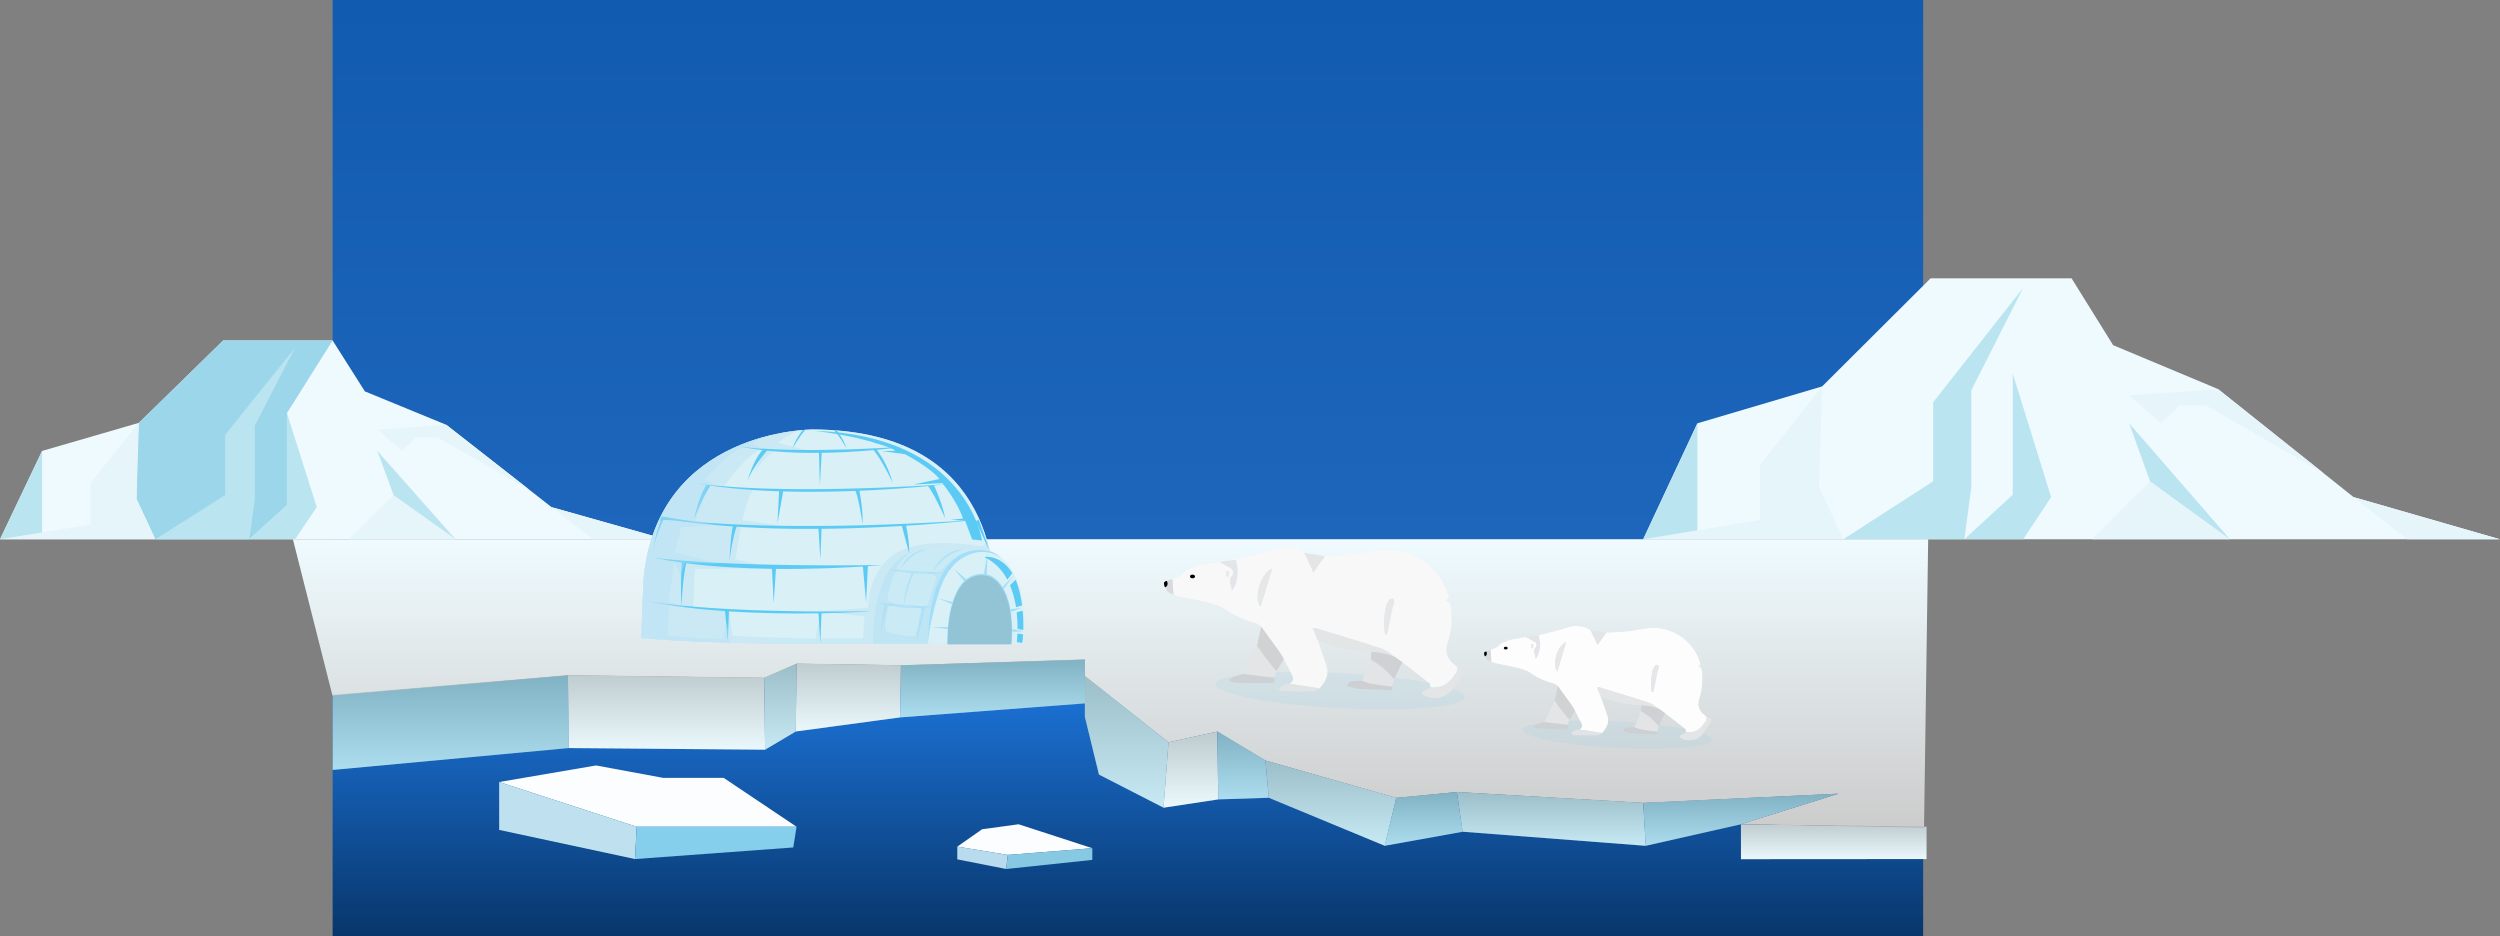 <svg xmlns="http://www.w3.org/2000/svg" xmlns:xlink="http://www.w3.org/1999/xlink" width="3017.843" height="1130" viewBox="0 0 3017.843 1130">
  <rect x="0" y="0" width="3017.843" height="1130" fill="#808080" stroke="none"/>
  <defs>
    <linearGradient id="linear-gradient" x1="0.5" x2="0.5" y2="1" gradientUnits="objectBoundingBox">
      <stop offset="0" stop-color="#115bb1"/>
      <stop offset="1" stop-color="#1d66bb"/>
    </linearGradient>
    <linearGradient id="linear-gradient-2" x1="0.5" x2="0.5" y2="1" gradientUnits="objectBoundingBox">
      <stop offset="0" stop-color="#08366b"/>
      <stop offset="1" stop-color="#1c73d8"/>
    </linearGradient>
    <linearGradient id="linear-gradient-3" x1="0.5" y1="0.054" x2="0.5" y2="0.97" gradientUnits="objectBoundingBox">
      <stop offset="0" stop-color="#e6f5fa"/>
      <stop offset="1" stop-color="#e6f5fa"/>
    </linearGradient>
    <linearGradient id="linear-gradient-4" x1="0.5" x2="0.5" y2="1" gradientUnits="objectBoundingBox">
      <stop offset="0" stop-color="#effbff"/>
      <stop offset="1" stop-color="#ccc"/>
    </linearGradient>
    <linearGradient id="linear-gradient-5" x1="0.5" x2="0.5" y2="1" gradientUnits="objectBoundingBox">
      <stop offset="0"/>
      <stop offset="1" stop-color="#fff"/>
    </linearGradient>
    <linearGradient id="linear-gradient-11" y1="0.054" y2="0.97" xlink:href="#linear-gradient-5"/>
  </defs>
  <g id="Envirnment" transform="translate(401.57 50)">
    <rect id="Sky" width="1920" height="651" transform="translate(-0.047 -50)" fill="url(#linear-gradient)"/>
    <rect id="Sea" width="1920" height="300" transform="translate(1919.953 1080) rotate(180)" fill="url(#linear-gradient-2)"/>
    <g id="Float_1" data-name="Float 1">
      <path id="Path_15" data-name="Path 15" d="M201,894l116.923-20L399,889h73l88,59H366.978Z" fill="#fbfdff"/>
      <path id="Path_16" data-name="Path 16" d="M201,894v57.813L365,987l1.978-39Z" fill="#bfe1ef"/>
      <path id="Path_17" data-name="Path 17" d="M365,987l191-14,4-25H366.978Z" fill="#85ceec"/>
    </g>
    <g id="Float_2" data-name="Float 2" transform="translate(-22 -42)">
      <path id="Path_18" data-name="Path 18" d="M776,1014l30-21,44-6,89,28.9L837,1024Z" fill="#fbfdff"/>
      <path id="Path_19" data-name="Path 19" d="M776,1014v15.352L835,1041l2-17Z" fill="#b8dbed"/>
      <path id="Path_20" data-name="Path 20" d="M835,1041l104-11v-14.1L837,1024Z" fill="#87c9e2"/>
    </g>
    <g id="Mountain_Left" data-name="Mountain Left" transform="translate(-98.523)">
      <g id="Group_1" data-name="Group 1">
        <path id="Path_21" data-name="Path 21" d="M-303.047,601H500L362.771,562.212,235.706,462.818l-98.28-40.353L98.477,361H-33.67l-101.652,99.394-116.9,33.939Z" fill="#eefafd"/>
        <path id="Path_22" data-name="Path 22" d="M172.026,547.667,117.965,601H246.9Z" fill="#e6f5fa"/>
        <path id="Path_23" data-name="Path 23" d="M235.706,462.818l-83.23,5.842,29.957,25.673,17.255-16.538h24.9L335.31,540.731Z" fill="#e6f5fa"/>
        <path id="Path_24" data-name="Path 24" d="M98.477,361,43.361,448.636V560.029L-2.051,601H-115.578l-22.706-48.707V491.955l2.963-31.561L-33.67,361Z" fill="#9bd6ea"/>
        <path id="Path_25" data-name="Path 25" d="M53.091,369.732,4.437,464.107V553.84L-2.051,601H-115.578l84.335-53.348V474.937Z" fill="#bbe4f1"/>
        <path id="Path_26" data-name="Path 26" d="M-135.321,460.394l-58.1,72.16v50.682L-303.047,601h187.469l-22.706-48.707Z" fill="#e6f5fa"/>
        <path id="Path_27" data-name="Path 27" d="M-252.221,494.333v98.43L-303.047,601Z" fill="#bbe4f1"/>
        <path id="Path_28" data-name="Path 28" d="M43.361,448.636,79.309,562.212,53.091,601H-2.051l45.411-40.971Z" fill="#bbe4f1"/>
        <path id="Path_29" data-name="Path 29" d="M362.771,562.212,413.137,601H500Z" fill="#e6f5fa"/>
      </g>
      <path id="Path_30" data-name="Path 30" d="M152.476,494.333l19.55,53.334L246.9,601Z" fill="#bbe4f1"/>
    </g>
    <g id="Mountain_Right" data-name="Mountain Right">
      <g id="Group_3" data-name="Group 3" transform="translate(1581.953 286)">
        <path id="Path_31" data-name="Path 31" d="M1581.953,601H2616.272l-176.75-50.909L2275.864,419.636,2149.28,366.674,2099.113,286h-170.2L1797.983,416.455,1647.417,461Z" transform="translate(-1581.953 -286)" fill="#eefafe"/>
        <path id="Path_32" data-name="Path 32" d="M2072.6,531l-69.63,70h166.068Z" transform="translate(-1460.704 -286)" fill="#e6f5fa"/>
        <path id="Path_33" data-name="Path 33" d="M2144.676,419.636l-107.2,7.668L2076.06,461l22.225-21.707h32.065l142.615,82.6Z" transform="translate(-1450.766 -286)" fill="#e6f5fa"/>
        <path id="Path_35" data-name="Path 35" d="M1986.667,297.461,1924,421.328V539.1l-8.356,61.9H1769.422l108.623-70.02V435.542Z" transform="translate(-1527.964 -286)" fill="#bbe4f1"/>
        <path id="Path_36" data-name="Path 36" d="M1797.983,416.455l-74.839,94.709v66.52L1581.953,601h241.458l-29.245-63.928Z" transform="translate(-1581.953 -286)" fill="#e6f5fa"/>
        <path id="Path_37" data-name="Path 37" d="M1647.417,461V590.19L1581.953,601Z" transform="translate(-1581.953 -286)" fill="#bbe4f1"/>
        <path id="Path_38" data-name="Path 38" d="M1941.439,401.022l46.3,149.069L1953.972,601h-71.022l58.49-53.774Z" transform="translate(-1495.268 -286)" fill="#bbe4f1"/>
        <path id="Path_39" data-name="Path 39" d="M2247.771,550.091,2312.642,601h111.879Z" transform="translate(-1390.202 -286)" fill="#e6f5fa"/>
      </g>
      <path id="Path_40" data-name="Path 40" d="M2037.476,461l25.18,70,96.438,70Z" transform="translate(131.188)" fill="#bbe4f1"/>
    </g>
    <g id="Floor">
      <path id="Path_2" data-name="Path 2" d="M0,879.418,285,853l-1-88L0,788.824Z" fill="#9bd6ea"/>
      <path id="Path_3" data-name="Path 3" d="M285,853l237,2-1-87-237-3Z" fill="#e6f5fa"/>
      <path id="Path_5" data-name="Path 5" d="M560,751l-1,82,126-17,1-63Z" fill="#e6f5fa"/>
      <path id="Path_4" data-name="Path 4" d="M522,855l37.078-21.969.984-82.016L521,768Z" fill="#bbe4f1"/>
      <path id="Path_6" data-name="Path 6" d="M684.953,816,909,799l-1-33.121V746l-222.047,7Z" fill="#9bd6ea"/>
      <path id="Path_7" data-name="Path 7" d="M908,765.879v49.415L925,885l78,40,6-79Z" fill="#bbe4f1"/>
      <path id="Path_8" data-name="Path 8" d="M1002.969,925.016,1069,915l-1-82-59.031,13.016Z" fill="url(#linear-gradient-3)"/>
      <path id="Path_9" data-name="Path 9" d="M1068,833l1,82,61-2-4-45Z" fill="#9bd6ea"/>
      <path id="Path_10" data-name="Path 10" d="M1126,868l4,45,140,58,14-58Z" fill="#bbe4f1"/>
      <path id="Path_11" data-name="Path 11" d="M1269.906,970.984l94.172-16.953-7-48L1283.919,913Z" fill="#9bd6ea"/>
      <path id="Path_12" data-name="Path 12" d="M1357,906l7,48,221.065,17.017-3.018-52.033Z" fill="#bbe4f1"/>
      <path id="Path_13" data-name="Path 13" d="M1585,971l115-26,118-37-236,11Z" fill="#9bd6ea"/>
      <path id="Path_14" data-name="Path 14" d="M1700,945v42.154L1924,987V948Z" fill="#e6f5fa"/>
      <path id="Path_1" data-name="Path 1" d="M-.239,789.638l284.066-24.39,237.263,3.038,38.986-17.11L685.9,753.1,908,746.241v19.911l101.064,80.019,58.858-13.061,58.063,34.991,158.02,45.064L1357,906.109l225.018,13.163,235.739-11.209-118.04,36.954L1921,949l5-348H-48Z" fill="url(#linear-gradient-4)"/>
      <path id="Path_250" data-name="Path 250" d="M1700,945v42.154L1924,987V948Z" opacity="0.17" fill="url(#linear-gradient-5)" style="mix-blend-mode: multiply;isolation: isolate"/>
      <path id="Path_251" data-name="Path 251" d="M1585,971l115-26,118-37-236,11Z" opacity="0.17" fill="url(#linear-gradient-5)" style="mix-blend-mode: multiply;isolation: isolate"/>
      <path id="Path_252" data-name="Path 252" d="M1357,906l7,48,221.065,17.017-3.018-52.033Z" opacity="0.17" fill="url(#linear-gradient-5)" style="mix-blend-mode: multiply;isolation: isolate"/>
      <path id="Path_253" data-name="Path 253" d="M1269.906,970.984l94.172-16.953-7-48L1283.919,913Z" opacity="0.17" fill="url(#linear-gradient-5)" style="mix-blend-mode: multiply;isolation: isolate"/>
      <path id="Path_254" data-name="Path 254" d="M1126,868l4,45,140,58,14-58Z" opacity="0.17" fill="url(#linear-gradient-5)" style="mix-blend-mode: multiply;isolation: isolate"/>
      <path id="Path_255" data-name="Path 255" d="M1068,833l1,82,61-2-4-45Z" opacity="0.17" fill="url(#linear-gradient-5)" style="mix-blend-mode: multiply;isolation: isolate"/>
      <path id="Path_256" data-name="Path 256" d="M1002.969,925.016,1069,915l-1-82-59.031,13.016Z" opacity="0.17" fill="url(#linear-gradient-11)" style="mix-blend-mode: multiply;isolation: isolate"/>
      <path id="Path_257" data-name="Path 257" d="M908,765.879v49.415L925,885l78,40,6-79Z" opacity="0.17" fill="url(#linear-gradient-5)" style="mix-blend-mode: multiply;isolation: isolate"/>
      <path id="Path_258" data-name="Path 258" d="M684.953,816,909,799l-1-33.121V746l-222.047,7Z" opacity="0.17" fill="url(#linear-gradient-5)" style="mix-blend-mode: multiply;isolation: isolate"/>
      <path id="Path_259" data-name="Path 259" d="M560,751l-1,82,126-17,1-63Z" opacity="0.17" fill="url(#linear-gradient-5)" style="mix-blend-mode: multiply;isolation: isolate"/>
      <path id="Path_260" data-name="Path 260" d="M522,855l37.078-21.969.984-82.016L521,768Z" opacity="0.17" fill="url(#linear-gradient-5)" style="mix-blend-mode: multiply;isolation: isolate"/>
      <path id="Path_261" data-name="Path 261" d="M285,853l237,2-1-87-237-3Z" opacity="0.17" fill="url(#linear-gradient-5)" style="mix-blend-mode: multiply;isolation: isolate"/>
      <path id="Path_262" data-name="Path 262" d="M0,879.418,285,853l-1-88L0,788.824Z" opacity="0.17" fill="url(#linear-gradient-5)" style="mix-blend-mode: multiply;isolation: isolate"/>
    </g>
    <g id="Polar_Bear" data-name="Polar Bear" transform="matrix(0.999, 0.035, -0.035, 0.999, 519.564, 601.082)">
      <path id="Path_210" data-name="Path 210" d="M879.651,786.131c0,11.735-67.483,21.25-150.725,21.25S578.2,797.865,578.2,786.131s67.483-21.25,150.729-21.25S879.651,774.394,879.651,786.131Z" transform="matrix(1, 0.017, -0.017, 1, -12.705, -640.362)" fill="#9bd6ea" opacity="0.2" style="mix-blend-mode: multiply;isolation: isolate"/>
      <path id="Path_191" data-name="Path 191" d="M719.723-7.886l2.124-.411.428-.07.432-.114c7.16-1.394,14.291-2.961,21.484-4.154,34.2-5.673,69.127,13.378,82.933,45.131.726,1.669,1.475,3.328,2.213,4.991q.387,1.89.775,3.78-1.523,1.724-3.047,3.445l4.582,2.635q.813,2.873,1.625,5.744c1.719,14.15,1.564,28.237-2.481,41.995-3.123,10.624-1,19.309,7.958,26.108,1.715,1.3,3.3,2.777,4.947,4.172-.457,2.08-.42,4.452-1.45,6.194-6.835,11.563-15.467,20.432-30.5,18.779-.523-1.658-.52-4.021-1.651-4.865-11.024-8.235-22.238-16.215-33.4-24.268l-8.9-5.95c-5.629-3.292-10.881-7.88-16.955-9.651-26.3-7.668-52.846-14.52-79.313-21.628-.877-.235-1.872-.03-4.349-.03L673.616,98.3c3.926,10.143,8.039,20.218,11.725,30.448,3.907,10.84-.9,19.552-7.524,27.655l-36-4.349c4.431-3.185,4.7-6.95,1.973-11.492-3.551-5.9-6.823-11.972-10.216-17.969-1.9-2.935-3.611-6.011-5.728-8.778-7.577-9.9-15.292-19.7-22.954-29.537-1.98-1.317-3.8-3.319-5.966-3.839-13.633-3.262-26.542-7.746-38.417-15.7-5.827-3.9-13.374-5.688-20.406-7.246-11.48-2.543-23.182-4.076-34.774-6.13-2.589-.459-5.107-1.314-7.657-1.987q-.969-9.424-1.937-18.849l3.107-1.557,3.871-1.6c4.345-1.994,6.957-5.285,10.2-8.253.379-.19.522-.246.857-.385l.94-.367,5.007-2.236,3.99-1.788,3-1.068,24.9-5.432c4.3,2.264,8.505,4.724,12.917,6.733,3.563,1.622,5.871,5.734,3.207,8.926-5.484,6.571.107,12.4-.035,18.678a11.8,11.8,0,0,0,2.992-4.447,45.674,45.674,0,0,0,.637-33.012C586.51.051,601.95-3.933,616.8-9.484c13.113-4.9,24.989-3.233,36.9,2.787l11.974,23.391L678.775-3.363l25.93-2.3ZM615.68,13.923c-13.595,4.34-22.063,36.948-12.393,46.6C607.377,45.146,611.556,29.432,615.68,13.923Zm139.007,74.4,2.272.048c.25-1.188.543-2.369.743-3.565,1.588-9.465,3.107-18.943,4.769-28.395.43-2.446,1.581-4.785,1.848-7.234.152-1.4-.446-3.765-1.367-4.162a4.632,4.632,0,0,0-4.288,1.23c-1.731,2.345-3.524,5.065-3.977,7.847a131.152,131.152,0,0,0-1.83,19.807C752.813,78.705,754.032,83.518,754.687,88.327Zm-194.4-63.284,2.78.311q.4-3.286.79-6.572l-3.028-.309Z" fill="#f8f8f8"/>
      <path id="Path_192" data-name="Path 192" d="M673.616,98.3l-6.438-14.356c2.477,0,3.472-.205,4.349.03,26.467,7.108,53.009,13.96,79.313,21.628,6.074,1.771,11.326,6.359,16.955,9.651-9.313-3.382-18.852-5.452-28.829-5.007-21.954-.389-43.5-2.986-63.873-11.87A4.3,4.3,0,0,0,673.616,98.3Z" fill="#e4e5e7"/>
      <path id="Path_193" data-name="Path 193" d="M625.06,137.447q-1.191,3.943-2.381,7.886l-37.125-3.056L600.627,107.3c2.728,3.7,5.3,7.524,8.216,11.07C614.142,124.816,619.643,131.1,625.06,137.447Z" fill="#e4e5e7"/>
      <path id="Path_194" data-name="Path 194" d="M625.06,137.447c-5.417-6.35-10.918-12.631-16.217-19.078-2.914-3.546-5.488-7.371-8.216-11.07q2.131-11.51,4.262-23.018c7.662,9.837,15.377,19.635,22.954,29.537,2.117,2.767,3.83,5.843,5.728,8.778Z" fill="#d1d2d4"/>
      <path id="Path_195" data-name="Path 195" d="M767.581,142.318l-2.028,8.988c-8.39-.833-16.813-1.427-25.155-2.6-3.988-.561-7.821-2.221-11.725-3.383q2.6-5.946,5.2-11.893,2.331-7.1,4.663-14.2c5.44,3.494,11.18,6.607,16.231,10.594C759.422,133.5,763.338,138.117,767.581,142.318Z" fill="#e3e4e6"/>
      <path id="Path_196" data-name="Path 196" d="M767.581,142.318c-4.243-4.2-8.159-8.815-12.817-12.491-5.051-3.987-10.791-7.1-16.231-10.594q.216-4.491.433-8.984c9.977-.445,19.516,1.625,28.829,5.007l8.9,5.95Q772.14,131.761,767.581,142.318Z" fill="#d0d1d4"/>
      <path id="Path_197" data-name="Path 197" d="M811.748,150.339c15.031,1.653,23.663-7.216,30.5-18.779,1.03-1.742.993-4.114,1.45-6.194l8.041,2.959a40.136,40.136,0,0,1-2.1,4.921c-3.724,6.3-7.364,12.665-11.4,18.765-7.088,10.718-23.7,14.433-34.76,7.938-3.338-1.96-1.792-3.7.563-5.127C806.583,153.28,809.178,151.829,811.748,150.339Z" fill="#e3e5e7"/>
      <path id="Path_198" data-name="Path 198" d="M585.554,142.277l37.125,3.056c1.6,3.666,1.044,6.276-3.525,6.446-14.1.524-28.2,1.055-42.3,1.319-2.52.048-5.064-1.162-7.6-1.791l-.635-1.772c2.308-1.439,4.479-3.208,6.957-4.233A99.261,99.261,0,0,1,585.554,142.277Z" fill="#ced1d3"/>
      <path id="Path_199" data-name="Path 199" d="M728.673,145.323c3.9,1.162,7.737,2.822,11.725,3.383,8.342,1.173,16.765,1.767,25.155,2.6,1.154,3.178-.311,4.145-3.3,4.12-12.855-.107-25.71-.146-38.566-.21l-12.832-2.869,2.909-4.79,2.945-1.191Z" fill="#cdcfd2"/>
      <path id="Path_200" data-name="Path 200" d="M641.814,152.057l36,4.349c-2.033,1.317-4.006,3.664-6.107,3.784-12.738.728-25.5,1.047-38.265,1.212-1.611.021-3.245-1.663-4.868-2.558,1.508-1.568,2.749-3.714,4.589-4.568C635.82,153.044,638.91,152.751,641.814,152.057Z" fill="#e1e4e7"/>
      <path id="Path_201" data-name="Path 201" d="M571.324,4.717a45.674,45.674,0,0,1-.637,33.012,11.8,11.8,0,0,1-2.992,4.447c.142-6.278-5.449-12.107.035-18.678,2.664-3.192.356-7.3-3.207-8.926-4.412-2.009-8.62-4.469-12.917-6.733Z" fill="#e4e5e8"/>
      <path id="Path_202" data-name="Path 202" d="M678.775-3.363,665.681,16.694,653.707-6.7Z" fill="#e3e5e7"/>
      <path id="Path_203" data-name="Path 203" d="M490.741,46.332c-3.725-4.056-1.252-8.622-1.072-13a1.773,1.773,0,0,1,1.021-1.039l5.042-1.766q.968,9.425,1.937,18.849Z" fill="#d8dadd"/>
      <path id="Path_204" data-name="Path 204" d="M615.68,13.923c-4.124,15.509-8.3,31.223-12.393,46.6C593.617,50.871,602.085,18.263,615.68,13.923Z" fill="#e6e7e9"/>
      <path id="Path_205" data-name="Path 205" d="M754.687,88.327c-.655-4.809-1.874-9.622-1.83-14.424a131.152,131.152,0,0,1,1.83-19.807c.453-2.782,2.246-5.5,3.977-7.847a4.632,4.632,0,0,1,4.288-1.23c.921.4,1.519,2.764,1.367,4.162-.267,2.449-1.418,4.788-1.848,7.234-1.662,9.452-3.181,18.93-4.769,28.395-.2,1.2-.493,2.377-.743,3.565Z" fill="#e6e7e9"/>
      <path id="Path_206" data-name="Path 206" d="M560.292,25.043l.542-6.57,3.028.309q-.395,3.286-.79,6.572Z" fill="#e6e7e9"/>
      <path id="Path_207" data-name="Path 207" d="M830.112,41.267q.768,3.041,1.535,6.08l-4.582-2.635Q828.589,42.99,830.112,41.267Z" fill="#eceff1"/>
      <path id="Path_208" data-name="Path 208" d="M864.713,175.332l2.005,2.022Z" fill="#4472a2"/>
      <ellipse id="Ellipse_1" data-name="Ellipse 1" cx="3.049" cy="2.22" rx="3.049" ry="2.22" transform="translate(516.78 24.415)"/>
      <path id="Path_209" data-name="Path 209" d="M489.154,33.055s2.967,5.143-1.747,7.912c-1.286-.692-1.978-5.242-1.682-5.637C485.791,34.637,487.736,33.088,489.154,33.055Z"/>
    </g>
    <g id="Polar_Bear-2" data-name="Polar Bear" transform="matrix(0.999, 0.035, -0.035, 0.999, 905.58, 697.535)">
      <path id="Path_210-2" data-name="Path 210" d="M228.7,16.121c0,8.9-51.2,16.121-114.35,16.121S0,25.024,0,16.121,51.2,0,114.353,0,228.7,7.217,228.7,16.121Z" transform="matrix(1, 0.017, -0.017, 1, 536.03, 98.745)" fill="#9bd6ea" opacity="0.2" style="mix-blend-mode: multiply;isolation: isolate"/>
      <path id="Path_191-2" data-name="Path 191" d="M665.666-9.272l1.611-.312.325-.053.328-.086c5.432-1.058,10.842-2.246,16.3-3.151,25.949-4.3,52.444,10.149,62.918,34.239.551,1.266,1.119,2.525,1.679,3.786q.294,1.434.588,2.868-1.155,1.308-2.312,2.614l3.476,2,1.233,4.358c1.3,10.735,1.187,21.422-1.882,31.86-2.369,8.06-.756,14.649,6.037,19.807,1.3.989,2.5,2.107,3.753,3.165-.347,1.578-.319,3.378-1.1,4.7-5.185,8.772-11.734,15.5-23.138,14.247-.4-1.258-.394-3.051-1.253-3.691-8.363-6.248-16.871-12.3-25.338-18.411l-6.755-4.514c-4.271-2.5-8.255-5.978-12.863-7.322-19.956-5.817-40.092-11.016-60.172-16.408a18.005,18.005,0,0,0-3.3-.023l4.884,10.891c2.978,7.7,6.1,15.339,8.9,23.1,2.964,8.224-.683,14.833-5.708,20.981l-27.314-3.3c3.362-2.416,3.569-5.273,1.5-8.719-2.694-4.478-5.176-9.083-7.75-13.632-1.44-2.227-2.74-4.56-4.346-6.66-5.748-7.512-11.6-14.946-17.414-22.409-1.5-1-2.88-2.518-4.526-2.913-10.343-2.475-20.136-5.877-29.146-11.913-4.421-2.963-10.146-4.315-15.481-5.5-8.709-1.929-17.587-3.092-26.382-4.651-1.964-.348-3.874-1-5.809-1.507q-.735-7.15-1.47-14.3l2.357-1.181,2.937-1.216c3.3-1.513,5.278-4.01,7.735-6.261.288-.144.4-.187.65-.292l.713-.278,3.8-1.7,3.027-1.356,2.279-.81,18.893-4.121c3.26,1.718,6.452,3.584,9.8,5.108,2.7,1.231,4.454,4.35,2.433,6.772-4.161,4.985.081,9.407-.027,14.17a8.953,8.953,0,0,0,2.27-3.374A34.651,34.651,0,0,0,553.081.289c11.521-3.54,23.235-6.562,34.5-10.774,9.948-3.717,18.958-2.453,28,2.114l9.084,17.746L634.6-5.841l19.672-1.746ZM586.732,7.273c-10.314,3.293-16.738,28.031-9.4,35.355C580.433,30.961,583.6,19.039,586.732,7.273ZM692.191,63.721l1.724.036c.19-.9.412-1.8.564-2.7,1.2-7.181,2.357-14.371,3.618-21.542.326-1.856,1.2-3.63,1.4-5.488.115-1.061-.338-2.856-1.037-3.158a3.514,3.514,0,0,0-3.253.933,14.819,14.819,0,0,0-3.017,5.953A99.5,99.5,0,0,0,690.8,52.778C690.77,56.421,691.695,60.072,692.191,63.721ZM544.711,15.71l2.109.236q.3-2.493.6-4.986l-2.3-.234Z" transform="translate(-2.431 0)" fill="#fdfdfd"/>
      <path id="Path_192-2" data-name="Path 192" d="M672.062,94.818l-4.884-10.891a18.006,18.006,0,0,1,3.3.023c20.08,5.393,40.216,10.591,60.172,16.408,4.608,1.344,8.593,4.824,12.863,7.322a56.3,56.3,0,0,0-21.871-3.8c-16.656-.3-33-2.265-48.458-9.005A3.264,3.264,0,0,0,672.062,94.818Z" transform="translate(-43.808 -23.529)" fill="#e4e5e7"/>
      <path id="Path_193-2" data-name="Path 193" d="M615.526,130.171q-.9,2.992-1.806,5.983l-28.165-2.318L596.989,107.3c2.07,2.806,4.022,5.708,6.233,8.4C607.243,120.589,611.416,125.354,615.526,130.171Z" transform="translate(-24.109 -29.185)" fill="#e4e5e7"/>
      <path id="Path_194-2" data-name="Path 194" d="M619.163,124.616c-4.11-4.818-8.283-9.583-12.3-14.474-2.211-2.69-4.164-5.592-6.233-8.4q1.617-8.732,3.233-17.463c5.813,7.463,11.666,14.9,17.414,22.409,1.606,2.1,2.906,4.433,4.346,6.66Z" transform="translate(-27.747 -23.63)" fill="#d1d2d4"/>
      <path id="Path_195-2" data-name="Path 195" d="M758.191,136.747l-1.539,6.819c-6.365-.632-12.755-1.083-19.084-1.973-3.026-.426-5.934-1.685-8.9-2.567q1.971-4.511,3.943-9.023l3.538-10.771c4.127,2.651,8.482,5.012,12.314,8.037C752,130.059,754.972,133.56,758.191,136.747Z" transform="translate(-58.649 -32.065)" fill="#e3e4e6"/>
      <path id="Path_196-2" data-name="Path 196" d="M760.571,134.564c-3.219-3.187-6.19-6.688-9.724-9.476-3.832-3.025-8.187-5.386-12.314-8.037q.164-3.407.328-6.816a56.3,56.3,0,0,1,21.871,3.8l6.755,4.514Q764.03,126.555,760.571,134.564Z" transform="translate(-61.028 -29.882)" fill="#d0d1d4"/>
      <path id="Path_197-2" data-name="Path 197" d="M809.289,144.312c11.4,1.254,17.952-5.475,23.138-14.247.781-1.322.753-3.121,1.1-4.7l6.1,2.245a30.447,30.447,0,0,1-1.59,3.733c-2.825,4.78-5.587,9.608-8.648,14.236-5.377,8.131-17.978,10.95-26.371,6.022-2.532-1.487-1.359-2.8.427-3.89C805.37,146.543,807.339,145.442,809.289,144.312Z" transform="translate(-76.239 -33.545)" fill="#e3e5e7"/>
      <path id="Path_198-2" data-name="Path 198" d="M581.468,142.277l28.165,2.318c1.212,2.781.792,4.761-2.674,4.89-10.695.4-21.392.8-32.091,1-1.912.036-3.842-.882-5.763-1.359l-.482-1.344a38,38,0,0,1,5.278-3.211A75.3,75.3,0,0,1,581.468,142.277Z" transform="translate(-20.023 -37.626)" fill="#ced1d3"/>
      <path id="Path_199-2" data-name="Path 199" d="M724.373,145.323c2.962.882,5.87,2.141,8.9,2.567,6.329.89,12.719,1.341,19.084,1.973.875,2.411-.236,3.145-2.5,3.126-9.753-.081-19.505-.111-29.259-.159l-9.735-2.177,2.207-3.634,2.234-.9Z" transform="translate(-54.349 -38.361)" fill="#cdcfd2"/>
      <path id="Path_200-2" data-name="Path 200" d="M638.619,152.057l27.314,3.3c-1.542,1-3.039,2.78-4.633,2.871-9.664.552-19.349.794-29.03.919-1.222.016-2.462-1.262-3.693-1.941,1.144-1.19,2.086-2.818,3.482-3.466C634.072,152.806,636.416,152.584,638.619,152.057Z" transform="translate(-34.492 -39.987)" fill="#e1e4e7"/>
      <path id="Path_201-2" data-name="Path 201" d="M566.565,4.717a34.651,34.651,0,0,1-.483,25.045,8.953,8.953,0,0,1-2.27,3.374c.108-4.763-4.134-9.185.027-14.17,2.021-2.422.27-5.541-2.433-6.772-3.347-1.524-6.54-3.39-9.8-5.108Z" transform="translate(-15.916 -4.428)" fill="#e4e5e8"/>
      <path id="Path_202-2" data-name="Path 202" d="M672.725-4.168l-9.934,15.216L653.707-6.7Z" transform="translate(-40.557 -1.673)" fill="#e3e5e7"/>
      <path id="Path_203-2" data-name="Path 203" d="M490.248,42.518c-2.826-3.077-.95-6.541-.813-9.862a1.345,1.345,0,0,1,.775-.788l3.825-1.34q.734,7.15,1.47,14.3Z" transform="translate(-0.734 -10.657)" fill="#d8dadd"/>
      <path id="Path_204-2" data-name="Path 204" d="M611.686,13.923c-3.129,11.766-6.3,23.688-9.4,35.355C594.948,41.954,601.372,17.216,611.686,13.923Z" transform="translate(-27.385 -6.65)" fill="#e6e7e9"/>
      <path id="Path_205-2" data-name="Path 205" d="M754.245,77.838c-.5-3.648-1.422-7.3-1.388-10.943a99.5,99.5,0,0,1,1.388-15.027,14.819,14.819,0,0,1,3.017-5.953,3.514,3.514,0,0,1,3.253-.933c.7.3,1.152,2.1,1.037,3.158-.2,1.858-1.076,3.632-1.4,5.488-1.261,7.171-2.413,14.361-3.618,21.542-.152.907-.374,1.8-.564,2.7Z" transform="translate(-64.485 -14.117)" fill="#e6e7e9"/>
      <path id="Path_206-2" data-name="Path 206" d="M560.292,23.457l.411-4.984,2.3.234q-.3,2.493-.6,4.986Z" transform="translate(-18.012 -7.748)" fill="#e6e7e9"/>
      <path id="Path_207-2" data-name="Path 207" d="M829.377,41.267l1.165,4.613-3.476-2Q828.221,42.574,829.377,41.267Z" transform="translate(-82.395 -13.249)" fill="#eceff1"/>
      <path id="Path_208-2" data-name="Path 208" d="M864.713,175.332l1.521,1.534Z" transform="translate(-91.48 -45.604)" fill="#4472a2"/>
      <ellipse id="Ellipse_1-2" data-name="Ellipse 1" cx="2.314" cy="1.684" rx="2.314" ry="1.684" transform="translate(509.269 15.233)"/>
      <path id="Path_209-2" data-name="Path 209" d="M488.31,33.055s2.251,3.9-1.325,6c-.976-.525-1.5-3.977-1.276-4.277A3.428,3.428,0,0,1,488.31,33.055Z" transform="translate(0 -11.267)"/>
    </g>
    <g id="Group_12" data-name="Group 12" transform="translate(372.535 468.441)">
      <g id="Group_10" data-name="Group 10" transform="translate(0)">
        <g id="Group_4" data-name="Group 4">
          <path id="Path_52" data-name="Path 52" d="M1082.172,764.277l1.781-46.871C1099.421,534.564,1288.18,535,1288.18,535c209.812.741,224.522,156.883,220.084,229.492-.541,8.845-1.364,16.451-2.156,22.384-49.558,4.2-126.163,6.9-212.145,6.9-86.27,0-163.106-2.714-212.647-6.939Z" transform="translate(-1081.315 -535)" fill="#a2def9" style="mix-blend-mode: multiply;isolation: isolate"/>
          <path id="Path_53" data-name="Path 53" d="M1082.172,764.277l1.781-46.871C1099.421,534.564,1288.18,535,1288.18,535c209.812.741,224.522,156.883,220.084,229.492-.541,8.845-1.364,16.451-2.156,22.384-49.558,4.2-126.163,6.9-212.145,6.9-86.27,0-163.106-2.714-212.647-6.939Z" transform="translate(-1081.315 -535)" fill="#d8f0f6"/>
        </g>
        <g id="Group_5" data-name="Group 5" transform="translate(0 1.115)" opacity="0.4" style="mix-blend-mode: multiply;isolation: isolate">
          <path id="Path_54" data-name="Path 54" d="M1082.172,764.5l1.781-46.871c12.61-149.064,140.392-176.311,187.178-181.291A102.572,102.572,0,0,0,1246,551.372l42.765,10.91-45.819-.874c-11.782,4.364-26.183,27.055-26.183,27.055l14.838-29.237-7.856.873c-16.581,7.419-42.328,43.2-42.328,43.2l34.911,5.236c-6.546,7.855-13.092,36.22-13.092,36.22l61.094,8.727-62.839-.873-6.546,39.276,46.692,10.474-95.568,1.314L1143.89,749.5l43.346,3.5,4.218,31.01c11.347,1.747,99.932,3.545,99.932,3.545l5.237-25.234,1.744,25.055h50.621l1.749-26.579-54.107-5.87,58.483-4.458s-1.3-44.111,33.178-65.494,93.412-9.16,103.448-9.16c5.144,0,6.057-5.386,5.731-10.625,11.511,36.574,12.389,73.442,10.794,99.529-.541,8.844-1.364,16.447-2.156,22.379-49.558,4.2-126.163,6.9-212.145,6.9-86.27,0-163.106-2.716-212.647-6.94Z" transform="translate(-1081.315 -536.34)" fill="#b5dff2" style="mix-blend-mode: multiply;isolation: isolate"/>
        </g>
        <g id="Group_7" data-name="Group 7" transform="translate(279.872 145.315)">
          <path id="Path_55" data-name="Path 55" d="M1101.775,823.188c-.224-16.4,1.095-58.189,18.525-87.087,12.676-21.017,29.875-25.86,42.244-26.168l69.076.123.816,113.132Z" transform="translate(-1101.755 -709.729)" fill="#bfe7fb"/>
          <path id="Path_56" data-name="Path 56" d="M1101.775,823.188c-.224-16.4,1.095-58.189,18.525-87.087,12.676-21.017,29.875-25.86,42.244-26.168l69.076.123.816,113.132Z" transform="translate(-1101.755 -709.729)" fill="#caebf5"/>
          <path id="Path_57" data-name="Path 57" d="M1120.3,736.124c9.462-15.688,21.442-22.363,32.054-24.867-.727.282-1.452.572-2.17.88a34.127,34.127,0,0,0-7.658,4.326,38.174,38.174,0,0,0-5.909,6.194,51,51,0,0,0-3.9,5.232c-.77,1.235-2.171,3.2-1.838,4.787.29,1.367,2,1.7,3.163,1.986.649.16,1.3.294,1.957.422a16.435,16.435,0,0,0-4.833.422c-2.382.709-3.593,2.787-4.5,4.969-4.01,9.589-6.1,19.761-7.855,29.966a.445.445,0,0,0,.2.492c3.884,2.181,8.13,3.488,12.289,5.014-2.713-.462-7.027.606-9.741,1.882-2.872,1.353-1.883,2.716-2.458,5.7-1.487,7.718-3.33,16.086-1.954,23.951.536,3.058,35.218,8.346,35.921,5.643,1.307-5.04,2.761-9.942,4.394-14.893,1.78-5.394,3.539-10.907,3.807-16.621a.441.441,0,0,0-.32-.422c-4.208-1.314-9.159-1.061-12.977-3.422,3.267-.56,6.69-.007,9.968.131,2.493.106,6.168.413,8.35-1.147,1.8-1.286,2.624-3.657,3.263-5.685.9-2.836,1.492-5.744,2.179-8.635.906-3.836,2.672-7.429,3.9-11.175.659-2.021,1.178-4.087,1.855-6.1a4.043,4.043,0,0,0,.426-1.987c-.419-1.8-3.457-3.145-4.932-3.766-2.707-1.143-5.641-1.59-8.468-2.361,5.807-1.889,12.545,1.157,18.118-1.763,2.455-1.288,4.056-3.387,5.815-5.46a47.746,47.746,0,0,1,6.94-6.62c8.218-6.467,18.317-11.459,28.819-13.13l7.423.013.816,113.132H1101.775C1101.552,806.81,1102.87,765.021,1120.3,736.124Z" transform="translate(-1101.755 -709.751)" fill="#b5dff2" opacity="0.5" style="mix-blend-mode: multiply;isolation: isolate"/>
          <path id="Path_58" data-name="Path 58" d="M1038.773,823.184c-.223-16.4,1.095-58.189,18.526-87.087,22.109-36.656,57.981-24.117,57.981-24.117,39.081,16.264,42.43,76.293,39.377,111.2Z" transform="translate(-972.424 -709.726)" fill="#d8f0f6"/>
          <path id="Path_59" data-name="Path 59" d="M1157.453,716.913c-9.252-4.538-19.322-6.041-29.343-3.329-11.43,3.093-20.616,9.613-27.915,18.877-6.975,8.853-11.47,19.447-14.81,30.134a362.007,362.007,0,0,0-9.689,38.871c-1.253,6.456-2.2,12.9-2.847,19.363-.053-17.755,1.888-57.12,18.544-84.731,22.109-36.656,57.981-24.117,57.981-24.117a48.833,48.833,0,0,1,11.873,7.058A41.544,41.544,0,0,0,1157.453,716.913Z" transform="translate(-1006.516 -709.726)" fill="#a2def9" style="mix-blend-mode: screen;isolation: isolate"/>
          <path id="Path_60" data-name="Path 60" d="M1057.027,829.006c-.151-12.23.736-43.394,12.459-64.943,14.869-27.336,38.994-17.985,38.994-17.985,26.283,12.127,28.537,56.895,26.483,82.928Z" transform="translate(-967.639 -715.547)" fill="#a2def9" style="mix-blend-mode: screen;isolation: isolate"/>
          <path id="Path_61" data-name="Path 61" d="M1058,829.359c-.146-11.977.72-42.5,12.2-63.6,14.561-26.772,38.188-17.615,38.188-17.615,25.74,11.876,27.947,55.719,25.935,81.215Z" transform="translate(-967.804 -715.9)" fill="#93c4d6"/>
          <g id="Group_6" data-name="Group 6" transform="translate(5.546)" style="mix-blend-mode: color-dodge;isolation: isolate">
            <path id="Path_62" data-name="Path 62" d="M1181.539,733.835a38.147,38.147,0,0,1,26.974-24.147l4.88.512C1194.384,712.513,1181.539,733.835,1181.539,733.835Z" transform="translate(-1154.626 -709.688)" fill="#a2def9" opacity="0.6" style="mix-blend-mode: multiply;isolation: isolate"/>
            <path id="Path_63" data-name="Path 63" d="M1137.783,775.939c-5.468-1.229-8.7-2.25-8.7-2.25l31.5,2.2A105.175,105.175,0,0,1,1170,737.826c-17.6-1.42-26.378-4.573-26.378-4.573l51.916,3.445a43.209,43.209,0,0,1,30.414-27.011l5.529.582c-20.064,2.44-34.056,23.568-35.869,26.434l13.759.913a252.621,252.621,0,0,1-35.99.453c-6.915,10.973-11.224,31.249-12.491,37.843l34.808,2.432c-3.169.552-6.336.957-9.472,1.238L1175.919,821.4a237.042,237.042,0,0,1,6.294-41.53,163.942,163.942,0,0,1-41.515-3.307l-7.835,31.778A184.282,184.282,0,0,1,1137.783,775.939Z" transform="translate(-1129.08 -709.688)" fill="#a2def9" opacity="0.6" style="mix-blend-mode: multiply;isolation: isolate"/>
          </g>
        </g>
        <path id="Path_64" data-name="Path 64" d="M1054.148,827.337l-13.673.581v-3.344Z" transform="translate(-592.617 -583.691)" fill="#a2def9" style="mix-blend-mode: screen;isolation: isolate"/>
        <path id="Path_65" data-name="Path 65" d="M1056.9,793.728l-12.773,4.916-1.068-3.169Z" transform="translate(-597.518 -578.504)" fill="#a2def9" style="mix-blend-mode: screen;isolation: isolate"/>
        <path id="Path_66" data-name="Path 66" d="M1068.422,746.147l-14.182,14.837,1.527,2.181Z" transform="translate(-618.343 -570.504)" fill="#a2def9" style="mix-blend-mode: screen;isolation: isolate"/>
        <path id="Path_67" data-name="Path 67" d="M1097.205,714.409l-.654,25.746-3.492-.654Z" transform="translate(-679.417 -565.167)" fill="#a2def9" style="mix-blend-mode: screen;isolation: isolate"/>
        <path id="Path_68" data-name="Path 68" d="M1138.5,750.1l-2.617,2.4-12.656-15.273Z" transform="translate(-745.8 -569.004)" fill="#a2def9" style="mix-blend-mode: screen;isolation: isolate"/>
        <path id="Path_69" data-name="Path 69" d="M1161.411,784.593l-.8,2.4-17.454-6.836Z" transform="translate(-785.298 -576.223)" fill="#a2def9" style="mix-blend-mode: screen;isolation: isolate"/>
        <path id="Path_70" data-name="Path 70" d="M1169.319,821.6l-.192,2.523-18.594-2.38Z" transform="translate(-799.339 -583.191)" fill="#a2def9" style="mix-blend-mode: screen;isolation: isolate"/>
        <path id="Path_71" data-name="Path 71" d="M1085.973,732.926a46.3,46.3,0,0,1,4.784,6.656c-1.944,2.63-3.995,5.183-6.03,7.743-6.036-11.275-14.9-21.14-27.845-27.2C1056.882,720.126,1071.982,716.907,1085.973,732.926Z" transform="translate(-642.875 -566.084)" fill="#5bcbf5" style="mix-blend-mode: screen;isolation: isolate"/>
        <path id="Path_72" data-name="Path 72" d="M1049.975,786.13a112.461,112.461,0,0,0-7.26-26.451q3.493-3.22,6.737-6.693c3.92,9.168,6.41,19.99,7.838,30.93C1054.906,784.8,1052.443,785.466,1049.975,786.13Z" transform="translate(-597.625 -571.654)" fill="#5bcbf5" style="mix-blend-mode: screen;isolation: isolate"/>
        <path id="Path_73" data-name="Path 73" d="M1041.864,819.791a169.214,169.214,0,0,0-1.011-19.872c2.411-.616,4.8-1.344,7.212-1.942a195.327,195.327,0,0,1,.756,23.19A36.492,36.492,0,0,1,1041.864,819.791Z" transform="translate(-587.674 -579.219)" fill="#5bcbf5" style="mix-blend-mode: screen;isolation: isolate"/>
        <path id="Path_74" data-name="Path 74" d="M1048.847,832.062c-.214,3.747-.536,7.236-.95,10.357l-6.691-.873s.516-3.944.771-10.323Q1045.409,831.676,1048.847,832.062Z" transform="translate(-587.926 -584.809)" fill="#5bcbf5" style="mix-blend-mode: screen;isolation: isolate"/>
        <path id="Path_75" data-name="Path 75" d="M1302.07,669.322s-18.038-126.55-201.317-132.224c0,0,43.639,4.8,74.476,15.275,0,0,18.908,5.236,22.108,8.728l-16.289.291,27.928,3.781s31.128,16.291,41.6,29.965l-31.71,6.691,35.2-1.745s17.747,21.529,25.02,42.765l-14.546,1.454,17.164,1.455,8.437,22.4Z" transform="translate(-890.682 -535.353)" fill="#5bcbf5" style="mix-blend-mode: screen;isolation: isolate"/>
        <g id="Group_8" data-name="Group 8" transform="translate(3.664 0.874)" style="mix-blend-mode: screen;isolation: isolate">
          <path id="Path_76" data-name="Path 76" d="M1590.715,783.319c-.591-.121-.88-.189-.88-.189Z" transform="translate(-1589.835 -577.597)" fill="#5bcbf5"/>
          <path id="Path_77" data-name="Path 77" d="M1521.808,612.209c-1-.178-1.48-.276-1.48-.276Z" transform="translate(-1463.108 -548.81)" fill="#5bcbf5"/>
          <path id="Path_78" data-name="Path 78" d="M1342.258,785.5c-33-2.291-66.514-6.221-96.545-12.674,3.391.7,16.812,3.256,43.8,5.936-1.065-23.653.174-46.652.488-51.858-12.085-1.707-23.869-3.753-35.132-6.2,0,0,70.695,11.784,277.1,9.164,0,0-6.3.585-17.261,1.342l-2.159,43.387-3.85-42.987c-23.255,1.495-61.7,3.343-104.94,2.907l-2.705,41.389-2.134-41.449c-33.443-.468-69.481-2.339-103.419-6.807-3.51,12.529-5.518,44.846-5.88,51.118,41.126,4.078,113.68,8.432,230.129,6.957,0,0-24.473,1.71-61.006,2.372l-1.4,36.611-2.233-36.549c-30.5.482-68.8.2-108.1-2.343l-1.385,36.274Z" transform="translate(-1244.833 -567.1)" fill="#5bcbf5"/>
          <path id="Path_79" data-name="Path 79" d="M1458.161,655.042s-14.014-30.986-20.744-38.7c-18.615,1.763-48.072,4.167-82.809,5.616,1.143,5.57,4.5,23.575,3.773,39.927,0,0-3.981-28.6-8.406-39.74-26.987,1.043-56.931,1.485-87.322.6l-6.894,38.556,1.942-38.712a773.2,773.2,0,0,1-83.3-6.919c-1.669,2.951-14.148,25.246-19.3,40.976,0,0,4.563-24.5,14.807-41.642q-8.219-1.255-16.183-2.744c2.39.426,7.733,1.3,16.441,2.308l.061-.106,1.322.264c35.461,4.012,122.851,9.927,287.135-.6,0,0-5.015.6-13.944,1.5C1445.814,617.874,1454.759,636.9,1458.161,655.042Z" transform="translate(-1095.026 -548.866)" fill="#5bcbf5"/>
          <path id="Path_80" data-name="Path 80" d="M1106.626,702.585l-15.929-34.91,3.492-1.528S1102.917,689.275,1106.626,702.585Z" transform="translate(-690.536 -557.926)" fill="#5bcbf5"/>
          <path id="Path_81" data-name="Path 81" d="M1400.487,603.453s-13.813-29.563-23.251-39.471c-17.078,1.532-38.88,2.986-62.416,3.307l-2.19,39.436-1.095-39.4a547.655,547.655,0,0,1-62.672-2.742c-4.372,5.141-18.654,22.6-23.8,37.124,0,0,6.88-25.215,18.193-37.763-9.625-1.175-19.052-2.7-28.084-4.639,0,0,51.994,9.786,198.067.618,0,0-12.38,1.838-31.931,3.684A120,120,0,0,1,1400.487,603.453Z" transform="translate(-1100.694 -539.961)" fill="#5bcbf5"/>
          <path id="Path_82" data-name="Path 82" d="M1297.474,536.051l3.35.144s8.708,10.693,11.924,21.819C1312.748,558.014,1303.77,541.83,1297.474,536.051Z" transform="translate(-1068.666 -536.051)" fill="#5bcbf5"/>
          <path id="Path_83" data-name="Path 83" d="M1357.276,558.014c3.215-11.125,11.923-21.819,11.923-21.819l3.351-.144C1366.252,541.83,1357.276,558.014,1357.276,558.014Z" transform="translate(-1178.214 -536.051)" fill="#5bcbf5"/>
          <path id="Path_84" data-name="Path 84" d="M1318.469,676.124l-1.422,37.319-2.278-37.286c-32.1.24-65.777-.428-98.773-2.61-1.515,4.109-5.291,16.115-8.628,41.059,0,0,1.026-28.5,4-41.375-14.546-1.026-28.938-2.352-42.982-4.033-11.822-1.1-27.771-3.332-35.79-3.758a32.7,32.7,0,0,0-5.053.069c-2.75,5.638-10.487,22.637-12.984,39.932,0,0,3.475-24.514,10.245-39.41a4.988,4.988,0,0,0-2.3,1.3l2.82-6.252c7.884,1.6,32.01,5.173,42,6.633,53.019,4.65,158.584,9.183,333.435-2.023,0,0-32.1,3.657-80.19,6.659.663,3.209,4.2,21.023,3.6,33.1l-8.728-32.782C1387.194,674.353,1353.849,675.781,1318.469,676.124Z" transform="translate(-1104.529 -557.074)" fill="#5bcbf5"/>
          <path id="Path_85" data-name="Path 85" d="M1569.8,668.593l-.525,1.167A1.717,1.717,0,0,1,1569.8,668.593Z" transform="translate(-1551.823 -558.338)" fill="#5bcbf5"/>
        </g>
        <path id="Path_86" data-name="Path 86" d="M1127.394,825.386l-63.712-2.037S1102.084,829.168,1127.394,825.386Z" transform="translate(-685.168 -583.485)" fill="#93c4d6" style="mix-blend-mode: multiply;isolation: isolate"/>
        <path id="Path_87" data-name="Path 87" d="M1129.087,798.451l-62.258-1.781S1104.355,801.761,1129.087,798.451Z" transform="translate(-689.48 -578.999)" fill="#93c4d6" style="mix-blend-mode: multiply;isolation: isolate"/>
        <path id="Path_88" data-name="Path 88" d="M1118.277,766.459l-44.8-1.164A174.959,174.959,0,0,0,1118.277,766.459Z" transform="translate(-684.197 -573.724)" fill="#93c4d6" style="mix-blend-mode: multiply;isolation: isolate"/>
        <path id="Path_89" data-name="Path 89" d="M1079.448,766.867a51.753,51.753,0,0,1,6.983,26.329s2.327-17.019-4.073-26.183Z" transform="translate(-657.732 -573.988)" fill="#93c4d6" style="mix-blend-mode: multiply;isolation: isolate"/>
        <path id="Path_90" data-name="Path 90" d="M1116.169,765.819a51.749,51.749,0,0,1,6.982,26.327s2.328-17.018-4.073-26.182Z" transform="translate(-724.999 -573.812)" fill="#93c4d6" style="mix-blend-mode: multiply;isolation: isolate"/>
        <path id="Path_91" data-name="Path 91" d="M1111.927,763.3s-4.365-10.911-9.6-14.255c0,0,6.109,6.977,7.128,14.255Z" transform="translate(-701.848 -570.991)" fill="#93c4d6" style="mix-blend-mode: multiply;isolation: isolate"/>
        <path id="Path_92" data-name="Path 92" d="M1097.729,799.363a142.317,142.317,0,0,1,0,22.255l-1.891-22.4Z" transform="translate(-682.705 -579.427)" fill="#93c4d6" style="mix-blend-mode: multiply;isolation: isolate"/>
        <path id="Path_93" data-name="Path 93" d="M1075.341,826.78l.436,14.4s2.765-14.547,2.329-14.693A13.431,13.431,0,0,0,1075.341,826.78Z" transform="translate(-645.625 -584.008)" fill="#93c4d6" style="mix-blend-mode: multiply;isolation: isolate"/>
        <path id="Path_94" data-name="Path 94" d="M1115.211,825.234l.436,15.682s2.764-15.84,2.328-16A12.41,12.41,0,0,0,1115.211,825.234Z" transform="translate(-718.66 -583.743)" fill="#93c4d6" style="mix-blend-mode: multiply;isolation: isolate"/>
        <path id="Path_95" data-name="Path 95" d="M1131.845,796.77c0,.435,2.543,13.672,2.409,22.11,0,0,1.608-15.128.671-21.82Z" transform="translate(-749.694 -579.016)" fill="#93c4d6" style="mix-blend-mode: multiply;isolation: isolate"/>
        <g id="Group_9" data-name="Group 9" transform="translate(370.057 176.241)" style="mix-blend-mode: multiply;isolation: isolate">
          <path id="Path_96" data-name="Path 96" d="M1070.187,766.127c11.786-21.667,29.508-19.966,35.836-18.465-6.884.2-15.15,1.656-20.321,7.125l-.91,5.157,20.928,2.872-18.629,2.016s4.07,13.953,4.07,21.519l25.452,3.485-23.419,1.452s1.162,12.509.872,17.745l27.928,3.49-27.056,1.745.873,10.183,19.425-.873,5.168-5.817v7.272l9.524-1.164a127.494,127.494,0,0,0-.523-48.6c5.877,17.573,6.1,39.424,4.9,54.79h-76.325C1057.839,817.928,1058.7,787.232,1070.187,766.127Z" transform="translate(-1057.971 -746.865)" fill="#93c4d6"/>
        </g>
      </g>
      <g id="Group_11" data-name="Group 11" transform="translate(0 9.877)" opacity="0.4" style="mix-blend-mode: multiply;isolation: isolate">
        <path id="Path_97" data-name="Path 97" d="M1418.111,766.273l1.781-46.871c9.594-113.417,85.856-156.306,142.393-172.53-7.583,4.218-9.581,8.015-9.581,8.015L1565.359,561l-24.438-2.181c-18.327,5.237-47.13,38.837-47.13,38.837l14.839,7.42c-.873-.438-10.037,0-10.037,0l-15.275,41.019,23.567,6.546-41.456,2.618-7.855,29.675,52.8,13.964-40.583-.873-5.237,15.71-7.417-16.583-6.547,47.566,21.383,6.982-20.946-2.183-2.183,35.783c24.875,3.929,66.331,4.366,66.331,4.366l5.236-20.51,3.9,25.183c-42.266-1.206-79.032-3.111-107.059-5.5Z" transform="translate(-1417.254 -546.873)" fill="#b5dff2" style="mix-blend-mode: multiply;isolation: isolate"/>
      </g>
    </g>
  </g>
</svg>
